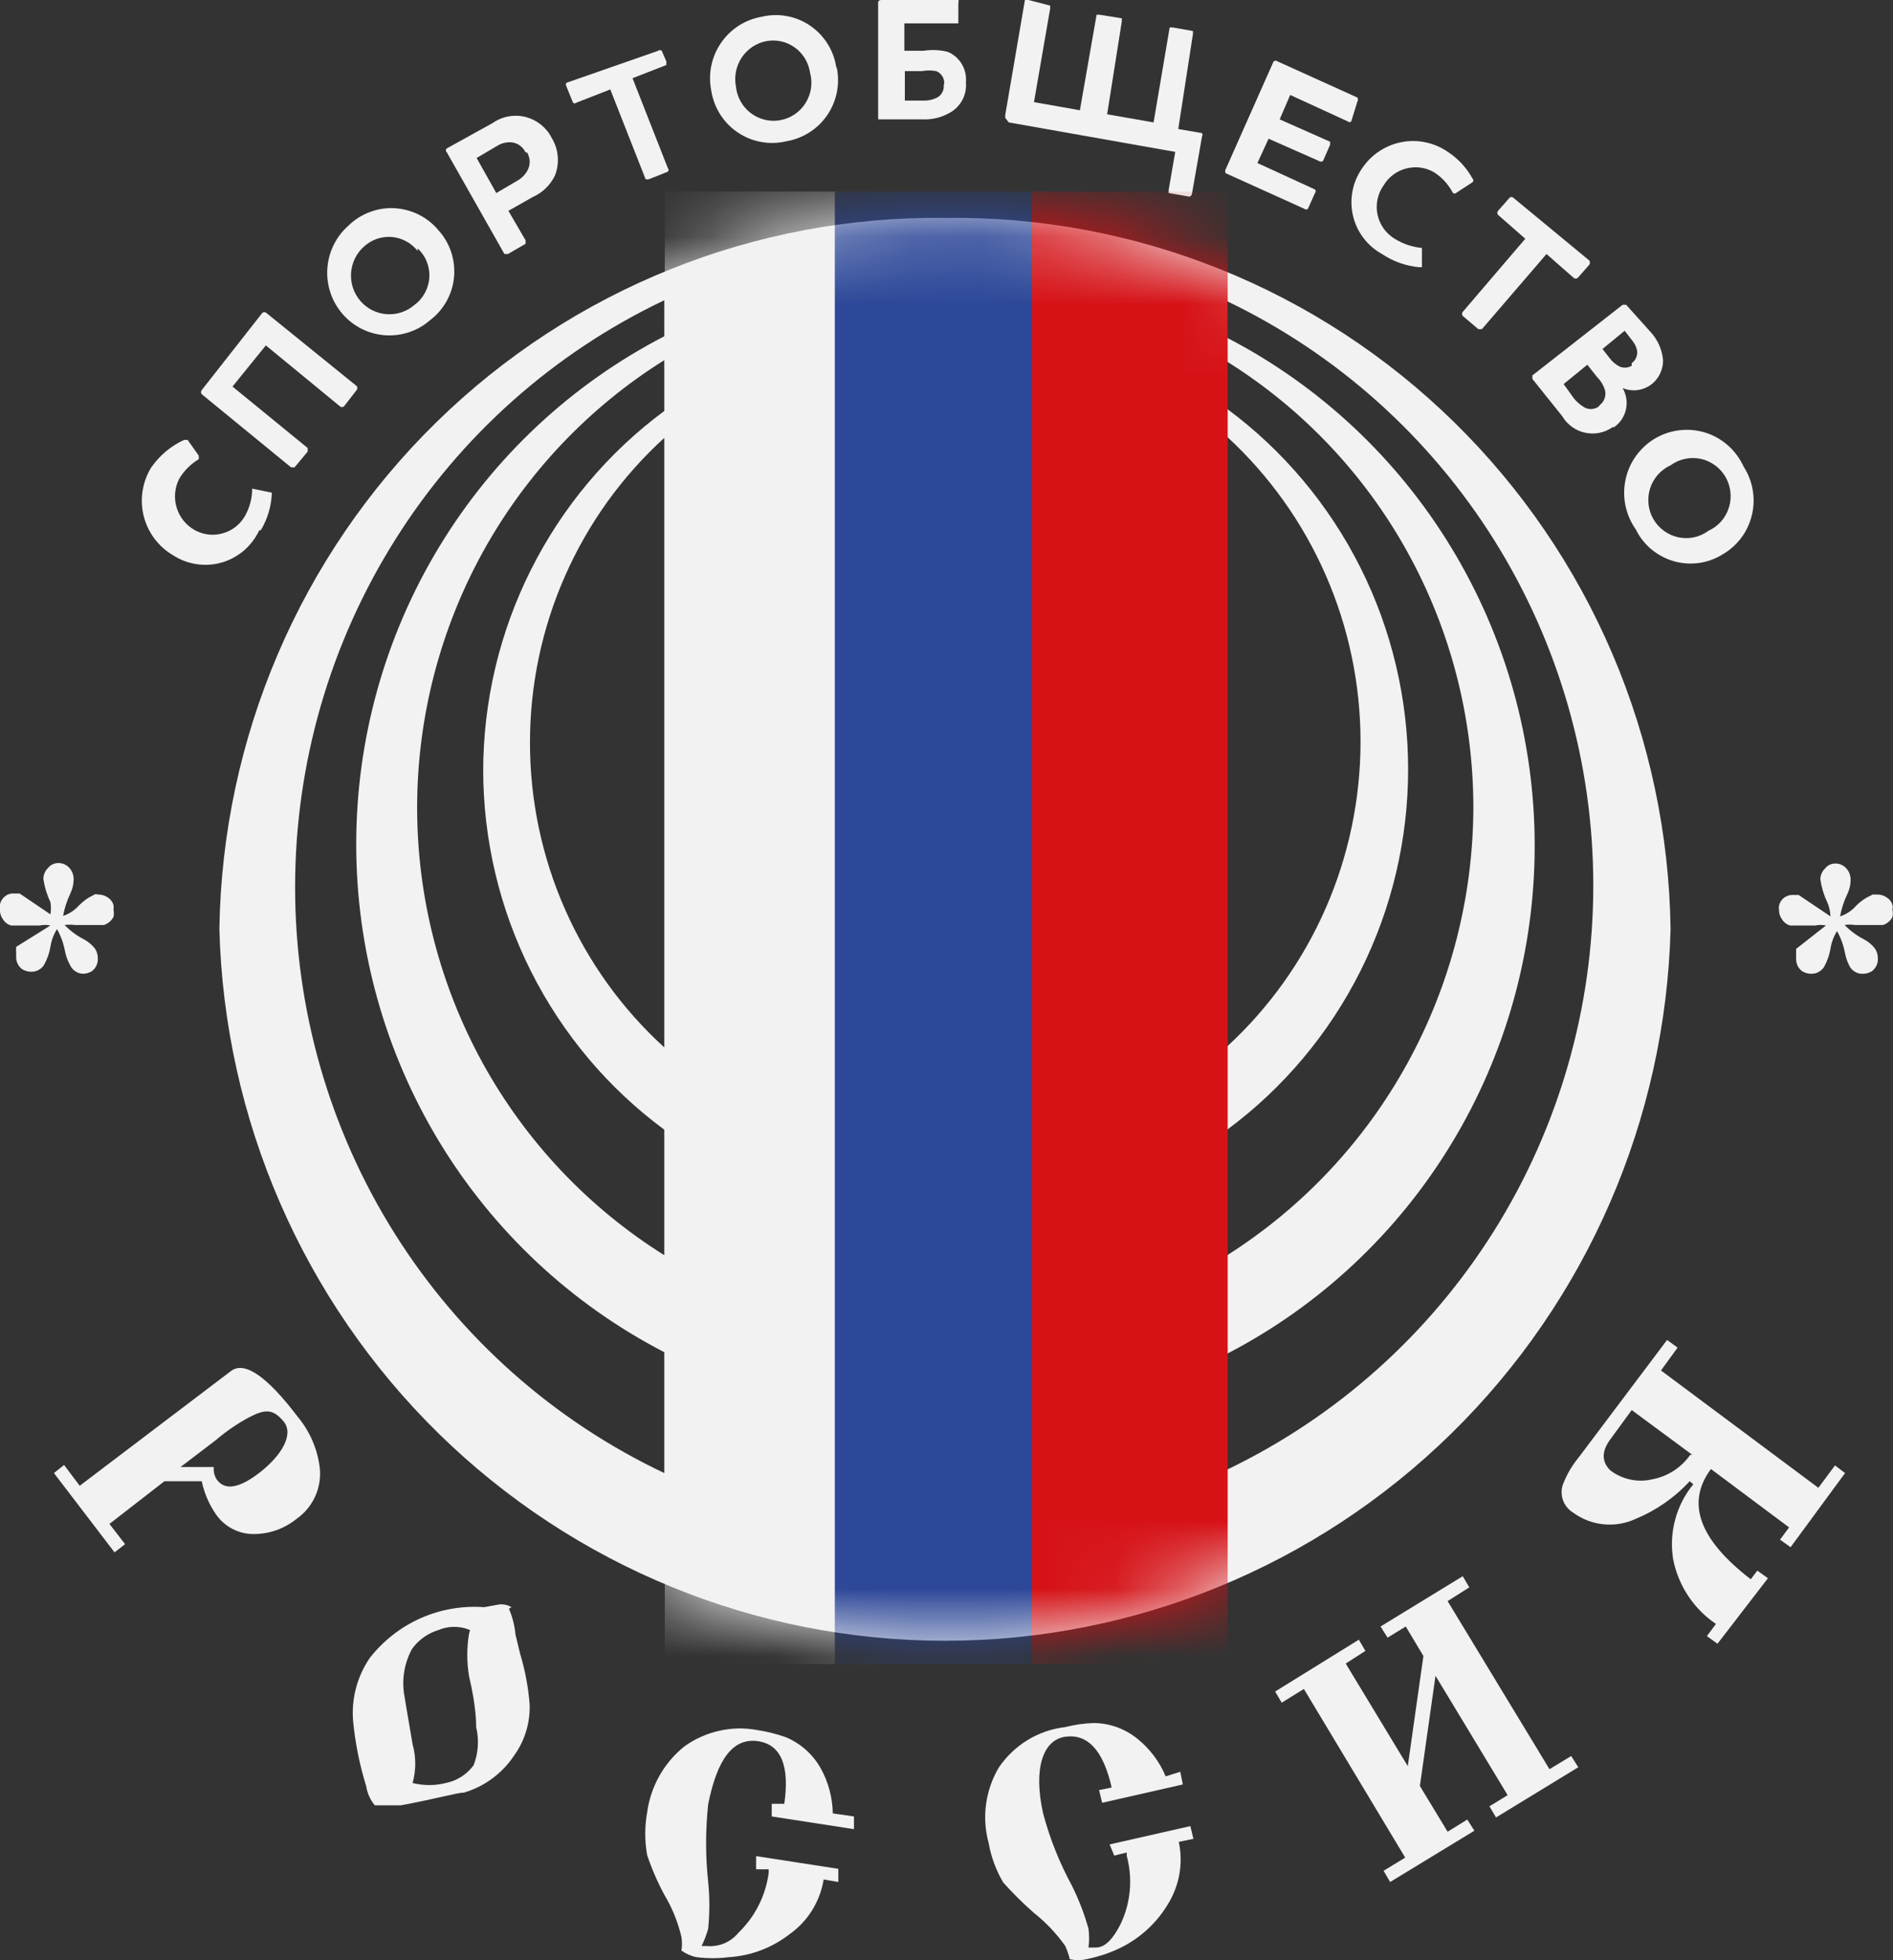 <svg width="28" height="29" viewBox="0 0 28 29" fill="none" xmlns="http://www.w3.org/2000/svg">
<rect x="0" y="0" width="28" height="29" fill="#333333" stroke="none"/>
<g clip-path="url(#clip0_216_325)">
<path fill-rule="evenodd" clip-rule="evenodd" d="M12.631 26.873V27.061L11.415 26.873V26.686H11.601C11.681 26.125 11.554 25.816 11.221 25.761C10.848 25.701 10.609 26.017 10.475 26.693C10.434 27.075 10.434 27.461 10.475 27.843C10.498 28.073 10.498 28.304 10.475 28.534C10.45 28.622 10.418 28.708 10.378 28.79H10.452C10.541 28.798 10.63 28.785 10.711 28.751C10.793 28.717 10.866 28.663 10.922 28.594C11.167 28.358 11.325 28.046 11.37 27.708V27.655H11.184V27.46L12.4 27.648V27.843L12.183 27.805C12.157 27.968 12.098 28.123 12.011 28.263C11.924 28.402 11.81 28.523 11.676 28.617C11.418 28.817 11.106 28.935 10.781 28.955C10.622 28.975 10.462 28.975 10.303 28.955C10.223 28.939 10.146 28.905 10.079 28.857C10.09 28.79 10.09 28.722 10.079 28.654C10.027 28.435 9.942 28.224 9.826 28.031C9.725 27.843 9.64 27.647 9.572 27.445C9.535 27.236 9.535 27.022 9.572 26.813C9.624 26.428 9.822 26.078 10.124 25.836C10.279 25.725 10.455 25.646 10.641 25.605C10.827 25.563 11.019 25.56 11.206 25.596C11.348 25.617 11.488 25.653 11.624 25.701C11.841 25.792 12.023 25.953 12.139 26.16C12.253 26.364 12.314 26.594 12.318 26.828L12.631 26.873Z" fill="#F2F2F2"/>
<path fill-rule="evenodd" clip-rule="evenodd" d="M17.458 26.212L17.495 26.4L16.302 26.671L16.257 26.483L16.443 26.445C16.317 25.889 16.085 25.648 15.757 25.694C15.429 25.739 15.28 26.16 15.429 26.828C15.528 27.2 15.671 27.558 15.854 27.895C15.956 28.1 16.039 28.314 16.1 28.534C16.113 28.627 16.113 28.72 16.1 28.812H16.212C16.354 28.812 16.473 28.669 16.578 28.459C16.725 28.147 16.756 27.793 16.667 27.46C16.665 27.442 16.665 27.424 16.667 27.407L16.481 27.452L16.413 27.287L17.607 27.016L17.652 27.204L17.436 27.249C17.47 27.41 17.472 27.575 17.443 27.736C17.413 27.897 17.352 28.051 17.264 28.189C17.087 28.477 16.826 28.705 16.518 28.842C16.375 28.907 16.224 28.954 16.07 28.985C15.989 29.004 15.905 29.004 15.824 28.985C15.808 28.918 15.785 28.853 15.757 28.79C15.627 28.606 15.471 28.441 15.294 28.301C15.134 28.161 14.982 28.01 14.839 27.85C14.733 27.67 14.659 27.471 14.623 27.264C14.572 27.078 14.559 26.884 14.585 26.693C14.611 26.502 14.674 26.318 14.772 26.152C14.884 25.986 15.029 25.847 15.199 25.743C15.369 25.639 15.56 25.574 15.757 25.551C15.896 25.515 16.039 25.495 16.182 25.491C16.416 25.494 16.642 25.576 16.824 25.724C17.007 25.871 17.151 26.062 17.242 26.28L17.458 26.212Z" fill="#F2F2F2"/>
<path fill-rule="evenodd" clip-rule="evenodd" d="M3.857 7.845C3.958 7.677 4.015 7.486 4.021 7.289L3.73 7.229C3.73 7.375 3.691 7.517 3.618 7.643C3.544 7.767 3.424 7.857 3.285 7.893C3.145 7.93 2.997 7.91 2.872 7.838C2.747 7.765 2.654 7.647 2.612 7.507C2.57 7.367 2.584 7.217 2.649 7.086C2.72 6.966 2.82 6.865 2.94 6.793C2.94 6.793 2.94 6.793 2.94 6.741L2.775 6.508H2.723C2.529 6.597 2.361 6.738 2.238 6.914C2.172 7.02 2.129 7.138 2.109 7.261C2.09 7.385 2.095 7.511 2.125 7.632C2.155 7.753 2.209 7.867 2.283 7.967C2.358 8.067 2.452 8.151 2.559 8.214C2.665 8.283 2.784 8.328 2.908 8.346C3.032 8.365 3.159 8.357 3.28 8.322C3.401 8.287 3.513 8.226 3.609 8.144C3.704 8.062 3.781 7.96 3.835 7.845" fill="#F2F2F2"/>
<path fill-rule="evenodd" clip-rule="evenodd" d="M6.483 3.404C6.403 3.308 6.304 3.23 6.192 3.174C6.08 3.119 5.958 3.087 5.834 3.08C5.709 3.074 5.585 3.093 5.468 3.138C5.351 3.182 5.245 3.249 5.155 3.337C4.971 3.498 4.859 3.727 4.842 3.972C4.825 4.217 4.906 4.459 5.066 4.644C5.226 4.83 5.453 4.943 5.696 4.96C5.94 4.977 6.18 4.896 6.364 4.735C6.464 4.659 6.546 4.563 6.607 4.453C6.668 4.343 6.705 4.221 6.716 4.096C6.727 3.971 6.712 3.845 6.672 3.725C6.632 3.606 6.568 3.497 6.483 3.404ZM6.177 3.675C6.236 3.729 6.282 3.795 6.312 3.869C6.341 3.943 6.355 4.023 6.351 4.103C6.346 4.182 6.324 4.26 6.287 4.33C6.249 4.401 6.197 4.462 6.133 4.509C6.019 4.609 5.87 4.659 5.72 4.648C5.57 4.638 5.43 4.567 5.331 4.453C5.232 4.338 5.182 4.189 5.193 4.037C5.203 3.886 5.273 3.744 5.387 3.645C5.442 3.595 5.507 3.557 5.577 3.533C5.648 3.509 5.722 3.5 5.797 3.506C5.871 3.513 5.943 3.534 6.008 3.57C6.074 3.605 6.131 3.654 6.177 3.712" fill="#F2F2F2"/>
<path fill-rule="evenodd" clip-rule="evenodd" d="M7.796 2.255C7.821 2.297 7.835 2.345 7.835 2.394C7.835 2.443 7.821 2.491 7.796 2.533C7.76 2.593 7.709 2.642 7.647 2.676L7.341 2.856L7.05 2.337L7.356 2.157C7.416 2.119 7.487 2.101 7.558 2.105C7.604 2.108 7.648 2.124 7.686 2.15C7.724 2.177 7.754 2.213 7.774 2.255M6.61 2.195C6.606 2.198 6.602 2.203 6.599 2.208C6.597 2.213 6.595 2.219 6.595 2.225C6.595 2.231 6.597 2.236 6.599 2.242C6.602 2.247 6.606 2.251 6.61 2.255L7.461 3.758H7.513L7.774 3.607C7.774 3.607 7.774 3.607 7.774 3.555L7.52 3.119L7.878 2.916C8.021 2.853 8.138 2.741 8.207 2.6C8.243 2.511 8.258 2.414 8.25 2.317C8.243 2.22 8.212 2.127 8.162 2.044C8.124 1.967 8.07 1.9 8.003 1.846C7.937 1.792 7.859 1.753 7.777 1.731C7.694 1.71 7.607 1.707 7.523 1.722C7.439 1.737 7.359 1.77 7.289 1.819L6.61 2.195Z" fill="#F2F2F2"/>
<path fill-rule="evenodd" clip-rule="evenodd" d="M8.378 1.225C8.373 1.233 8.37 1.242 8.37 1.251C8.37 1.261 8.373 1.27 8.378 1.278L8.475 1.518C8.482 1.525 8.492 1.529 8.501 1.529C8.511 1.529 8.521 1.525 8.528 1.518L9.027 1.323L9.55 2.653C9.55 2.653 9.55 2.653 9.594 2.653L9.878 2.54C9.885 2.533 9.889 2.524 9.889 2.514C9.889 2.504 9.885 2.494 9.878 2.487L9.356 1.157L9.856 0.962C9.856 0.962 9.856 0.924 9.856 0.909L9.788 0.751C9.781 0.745 9.772 0.741 9.762 0.741C9.753 0.741 9.743 0.745 9.736 0.751L8.378 1.225Z" fill="#F2F2F2"/>
<path fill-rule="evenodd" clip-rule="evenodd" d="M12.37 1C12.352 0.875 12.308 0.755 12.241 0.648C12.174 0.541 12.086 0.45 11.982 0.379C11.878 0.308 11.761 0.26 11.638 0.238C11.514 0.215 11.387 0.219 11.266 0.248C11.145 0.269 11.03 0.314 10.926 0.38C10.823 0.447 10.734 0.533 10.665 0.635C10.595 0.736 10.546 0.851 10.521 0.972C10.497 1.092 10.496 1.217 10.52 1.338C10.539 1.463 10.584 1.583 10.651 1.69C10.719 1.797 10.807 1.889 10.912 1.959C11.016 2.03 11.134 2.078 11.258 2.1C11.382 2.123 11.509 2.119 11.631 2.09C11.752 2.07 11.868 2.025 11.972 1.959C12.076 1.893 12.165 1.807 12.235 1.705C12.305 1.603 12.353 1.488 12.378 1.367C12.402 1.246 12.402 1.121 12.377 1M11.982 1.075C12.002 1.15 12.007 1.229 11.996 1.306C11.984 1.383 11.957 1.457 11.916 1.523C11.875 1.59 11.82 1.646 11.756 1.69C11.692 1.734 11.619 1.764 11.543 1.778C11.467 1.792 11.389 1.79 11.313 1.772C11.238 1.754 11.167 1.72 11.105 1.673C11.043 1.626 10.992 1.567 10.954 1.499C10.916 1.431 10.893 1.356 10.885 1.278C10.857 1.129 10.888 0.976 10.972 0.85C11.056 0.725 11.185 0.638 11.333 0.609C11.406 0.595 11.481 0.596 11.554 0.612C11.627 0.628 11.695 0.659 11.756 0.703C11.817 0.746 11.868 0.802 11.907 0.866C11.945 0.93 11.971 1.001 11.982 1.075Z" fill="#F2F2F2"/>
<path fill-rule="evenodd" clip-rule="evenodd" d="M13.034 0C13.034 0 12.989 0 12.989 0.038V1.766H13.646C13.781 1.772 13.915 1.741 14.034 1.676C14.117 1.634 14.185 1.568 14.231 1.486C14.276 1.404 14.296 1.311 14.287 1.217C14.296 1.123 14.275 1.029 14.226 0.948C14.178 0.866 14.105 0.803 14.019 0.767C13.902 0.738 13.78 0.733 13.661 0.751H13.377V0.346H14.175V0.301V0.038C14.179 0.032 14.18 0.025 14.18 0.019C14.18 0.012 14.179 0.006 14.175 0L13.034 0ZM13.959 1.255C13.963 1.292 13.957 1.33 13.939 1.364C13.922 1.398 13.895 1.425 13.862 1.443C13.802 1.474 13.735 1.49 13.668 1.488H13.384V1.052H13.638C13.707 1.039 13.778 1.039 13.847 1.052C13.884 1.066 13.916 1.092 13.937 1.126C13.959 1.16 13.969 1.2 13.966 1.24" fill="#F2F2F2"/>
<path fill-rule="evenodd" clip-rule="evenodd" d="M14.921 1.811L17.383 2.247L17.286 2.811C17.286 2.811 17.286 2.811 17.286 2.856L17.585 2.908C17.596 2.909 17.606 2.905 17.614 2.898C17.622 2.891 17.628 2.882 17.63 2.871L17.779 2.022C17.783 2.014 17.786 2.005 17.786 1.995C17.786 1.986 17.783 1.977 17.779 1.969L17.428 1.909L17.645 0.504V0.459L17.346 0.406C17.346 0.406 17.309 0.406 17.301 0.406L17.063 1.811L16.376 1.691L16.593 0.316V0.271L16.264 0.218H16.22L15.973 1.631L15.294 1.511L15.533 0.128C15.533 0.128 15.533 0.09 15.533 0.083L15.212 0C15.204 -0.004 15.195 -0.006 15.186 -0.006C15.177 -0.006 15.168 -0.004 15.16 0L14.869 1.699V1.744" fill="#F2F2F2"/>
<path fill-rule="evenodd" clip-rule="evenodd" d="M18.898 0.909C18.89 0.902 18.879 0.898 18.868 0.898C18.857 0.898 18.846 0.902 18.838 0.909L18.13 2.503C18.124 2.512 18.122 2.522 18.122 2.533C18.122 2.543 18.124 2.554 18.13 2.563L19.293 3.089C19.3 3.096 19.31 3.099 19.32 3.099C19.329 3.099 19.339 3.096 19.346 3.089L19.45 2.856C19.457 2.849 19.461 2.839 19.461 2.829C19.461 2.82 19.457 2.81 19.45 2.803L18.599 2.412L18.764 2.052L19.51 2.382C19.518 2.388 19.529 2.392 19.54 2.392C19.55 2.392 19.561 2.388 19.569 2.382L19.674 2.142C19.674 2.142 19.674 2.142 19.674 2.097L18.928 1.766L19.084 1.405L19.935 1.796C19.942 1.803 19.951 1.807 19.961 1.807C19.971 1.807 19.98 1.803 19.987 1.796L20.077 1.503C20.083 1.494 20.086 1.484 20.086 1.473C20.086 1.462 20.083 1.452 20.077 1.443L18.898 0.909Z" fill="#F2F2F2"/>
<path fill-rule="evenodd" clip-rule="evenodd" d="M20.442 3.758C20.605 3.867 20.792 3.934 20.987 3.953C20.987 3.953 21.024 3.953 21.032 3.953V3.668C20.889 3.655 20.751 3.608 20.629 3.532C20.564 3.493 20.509 3.441 20.465 3.38C20.421 3.318 20.391 3.248 20.375 3.174C20.36 3.1 20.36 3.023 20.375 2.949C20.391 2.875 20.421 2.805 20.465 2.743C20.539 2.619 20.659 2.529 20.798 2.493C20.938 2.456 21.086 2.476 21.211 2.548C21.327 2.622 21.422 2.726 21.487 2.848C21.49 2.853 21.495 2.857 21.5 2.859C21.505 2.862 21.511 2.863 21.517 2.863C21.522 2.863 21.528 2.862 21.533 2.859C21.538 2.857 21.543 2.853 21.547 2.848L21.778 2.698C21.782 2.695 21.786 2.69 21.789 2.685C21.791 2.68 21.793 2.674 21.793 2.668C21.793 2.662 21.791 2.656 21.789 2.651C21.786 2.646 21.782 2.641 21.778 2.638C21.693 2.484 21.573 2.352 21.427 2.255C21.328 2.184 21.215 2.134 21.096 2.108C20.978 2.081 20.855 2.079 20.735 2.102C20.615 2.124 20.502 2.171 20.4 2.238C20.298 2.306 20.211 2.393 20.144 2.495C20.075 2.596 20.027 2.71 20.005 2.83C19.982 2.951 19.985 3.074 20.013 3.194C20.041 3.313 20.094 3.424 20.168 3.522C20.242 3.619 20.335 3.699 20.442 3.758Z" fill="#F2F2F2"/>
<path fill-rule="evenodd" clip-rule="evenodd" d="M22.382 2.924C22.375 2.918 22.365 2.915 22.356 2.915C22.347 2.915 22.337 2.918 22.33 2.924L22.158 3.119C22.151 3.127 22.147 3.138 22.147 3.149C22.147 3.16 22.151 3.171 22.158 3.179L22.561 3.532L21.636 4.614C21.629 4.623 21.625 4.633 21.625 4.644C21.625 4.656 21.629 4.666 21.636 4.674L21.867 4.87H21.919L22.875 3.758L23.277 4.111C23.286 4.118 23.296 4.122 23.307 4.122C23.318 4.122 23.329 4.118 23.337 4.111L23.509 3.915C23.514 3.906 23.517 3.896 23.517 3.885C23.517 3.875 23.514 3.864 23.509 3.855L22.382 2.924Z" fill="#F2F2F2"/>
<path fill-rule="evenodd" clip-rule="evenodd" d="M23.874 6.32C23.964 6.258 24.027 6.163 24.05 6.056C24.074 5.949 24.056 5.837 24.001 5.742C24.068 5.769 24.141 5.78 24.213 5.772C24.285 5.764 24.354 5.738 24.414 5.696C24.473 5.654 24.521 5.597 24.553 5.532C24.585 5.466 24.601 5.394 24.598 5.321C24.583 5.166 24.517 5.021 24.411 4.908L24.053 4.509H24.001L22.666 5.554V5.606L23.106 6.155C23.142 6.217 23.191 6.271 23.249 6.313C23.307 6.356 23.373 6.386 23.443 6.401C23.513 6.417 23.585 6.417 23.656 6.404C23.726 6.39 23.793 6.361 23.852 6.32M24.135 5.411C24.105 5.43 24.07 5.439 24.035 5.439C23.999 5.439 23.964 5.43 23.934 5.411C23.888 5.384 23.847 5.348 23.815 5.306L23.703 5.163L24.031 4.893L24.158 5.058C24.189 5.1 24.21 5.149 24.217 5.201C24.219 5.234 24.212 5.267 24.198 5.297C24.184 5.328 24.162 5.354 24.135 5.373M23.65 6.012C23.616 6.038 23.574 6.052 23.531 6.052C23.488 6.052 23.446 6.038 23.412 6.012C23.364 5.981 23.321 5.943 23.285 5.9L23.128 5.682L23.479 5.396L23.621 5.576C23.676 5.631 23.717 5.698 23.74 5.772C23.75 5.811 23.748 5.853 23.735 5.892C23.722 5.931 23.698 5.965 23.665 5.99" fill="#F2F2F2"/>
<path fill-rule="evenodd" clip-rule="evenodd" d="M25.471 8.207C25.58 8.145 25.675 8.062 25.751 7.963C25.827 7.863 25.881 7.749 25.911 7.627C25.942 7.505 25.946 7.378 25.926 7.254C25.905 7.13 25.86 7.012 25.792 6.906C25.738 6.788 25.661 6.682 25.565 6.595C25.469 6.509 25.356 6.443 25.233 6.403C25.11 6.364 24.98 6.35 24.852 6.364C24.724 6.377 24.599 6.418 24.488 6.482C24.376 6.547 24.279 6.635 24.202 6.74C24.126 6.845 24.072 6.964 24.045 7.091C24.017 7.218 24.016 7.35 24.042 7.477C24.068 7.604 24.12 7.725 24.195 7.831C24.25 7.944 24.328 8.044 24.424 8.125C24.52 8.205 24.631 8.265 24.751 8.301C24.871 8.336 24.997 8.346 25.121 8.33C25.245 8.314 25.364 8.272 25.471 8.207ZM25.269 7.853C25.206 7.9 25.134 7.932 25.057 7.949C24.981 7.965 24.901 7.965 24.825 7.949C24.748 7.933 24.676 7.9 24.613 7.854C24.549 7.808 24.496 7.749 24.456 7.681C24.417 7.613 24.392 7.537 24.384 7.458C24.375 7.38 24.384 7.301 24.407 7.226C24.431 7.151 24.471 7.081 24.523 7.022C24.575 6.964 24.639 6.916 24.71 6.884C24.773 6.838 24.845 6.805 24.922 6.789C24.999 6.772 25.078 6.772 25.154 6.788C25.231 6.804 25.303 6.837 25.367 6.883C25.43 6.929 25.483 6.988 25.523 7.056C25.562 7.125 25.587 7.2 25.595 7.279C25.604 7.357 25.596 7.436 25.572 7.512C25.548 7.587 25.509 7.656 25.457 7.715C25.404 7.774 25.341 7.821 25.269 7.853Z" fill="#F2F2F2"/>
<path fill-rule="evenodd" clip-rule="evenodd" d="M2.984 21.914H2.432L1.619 22.545L1.85 22.845L1.694 22.966L0.798 21.793L0.948 21.673L1.179 21.981L3.417 20.283C3.618 20.133 3.947 20.358 4.409 20.967C4.586 21.181 4.697 21.442 4.73 21.718C4.745 21.863 4.721 22.009 4.661 22.141C4.6 22.273 4.506 22.387 4.387 22.47C4.211 22.613 3.993 22.692 3.768 22.695C3.655 22.698 3.544 22.673 3.444 22.622C3.343 22.57 3.257 22.495 3.193 22.402C3.092 22.255 3.021 22.089 2.984 21.914ZM2.671 21.703H3.163C3.155 21.769 3.171 21.836 3.208 21.891C3.327 22.056 3.544 22.019 3.85 21.778C4.156 21.538 4.357 21.222 4.193 21.027C4.029 20.831 3.909 20.854 3.686 20.967C3.51 21.062 3.345 21.175 3.193 21.305L2.671 21.703Z" fill="#F2F2F2"/>
<path fill-rule="evenodd" clip-rule="evenodd" d="M7.528 23.8C7.58 23.922 7.613 24.051 7.625 24.183L7.692 24.461C7.766 24.706 7.814 24.958 7.834 25.213C7.844 25.481 7.765 25.746 7.61 25.964C7.434 26.232 7.17 26.429 6.864 26.52C6.767 26.52 6.454 26.611 5.931 26.708C5.722 26.708 5.596 26.708 5.543 26.708C5.476 26.627 5.432 26.528 5.416 26.423C5.318 26.108 5.253 25.782 5.222 25.453C5.197 25.126 5.284 24.8 5.469 24.529C5.668 24.274 5.927 24.071 6.222 23.94C6.518 23.809 6.84 23.753 7.162 23.777L7.364 23.74C7.433 23.727 7.505 23.741 7.565 23.777M6.953 24.116C6.879 24.084 6.799 24.068 6.718 24.068C6.638 24.068 6.558 24.084 6.483 24.116C6.327 24.163 6.191 24.261 6.095 24.394C5.985 24.595 5.943 24.827 5.976 25.055C5.976 25.055 6.021 25.333 6.103 25.806C6.155 25.993 6.155 26.191 6.103 26.378C6.264 26.419 6.434 26.419 6.595 26.378C6.76 26.345 6.906 26.251 7.006 26.115C7.075 25.935 7.088 25.738 7.043 25.551C7.043 25.491 7.043 25.243 6.938 24.799C6.903 24.591 6.903 24.377 6.938 24.168" fill="#F2F2F2"/>
<path fill-rule="evenodd" clip-rule="evenodd" d="M1.38 13.234C1.405 13.228 1.43 13.228 1.455 13.234C1.506 13.234 1.555 13.25 1.597 13.279C1.637 13.305 1.667 13.345 1.679 13.392C1.683 13.414 1.683 13.437 1.679 13.46C1.686 13.494 1.686 13.53 1.679 13.565C1.649 13.622 1.598 13.665 1.537 13.685H1.403H1.246H1.112C1.06 13.678 1.007 13.678 0.955 13.685C1.038 13.77 1.133 13.841 1.238 13.895C1.302 13.928 1.358 13.975 1.403 14.031C1.433 14.075 1.448 14.127 1.447 14.181C1.449 14.217 1.442 14.254 1.426 14.286C1.411 14.319 1.387 14.348 1.358 14.369C1.32 14.392 1.276 14.405 1.231 14.406C1.19 14.406 1.15 14.393 1.116 14.371C1.081 14.348 1.054 14.316 1.037 14.279C1.002 14.215 0.976 14.147 0.962 14.076C0.941 13.96 0.901 13.848 0.843 13.745C0.793 13.825 0.76 13.915 0.746 14.008C0.73 14.103 0.697 14.195 0.649 14.279C0.628 14.31 0.599 14.336 0.565 14.353C0.531 14.37 0.493 14.378 0.455 14.376C0.41 14.375 0.367 14.362 0.328 14.339C0.3 14.318 0.277 14.291 0.262 14.26C0.246 14.228 0.238 14.194 0.239 14.158C0.239 14.158 0.239 14.106 0.239 14.083C0.237 14.058 0.237 14.033 0.239 14.008L0.746 13.692C0.694 13.681 0.641 13.681 0.589 13.692H0.41H0.291H0.246H0.164C0.115 13.678 0.072 13.646 0.045 13.602C0.01 13.555 -0.006 13.496 3.11921e-06 13.437C-0.004 13.417 -0.004 13.397 3.11921e-06 13.377C0.011 13.328 0.039 13.286 0.078 13.257C0.118 13.227 0.167 13.214 0.216 13.219H0.291L0.746 13.527C0.756 13.467 0.756 13.406 0.746 13.347C0.695 13.24 0.66 13.126 0.642 13.009C0.641 12.978 0.646 12.947 0.658 12.919C0.669 12.89 0.687 12.864 0.709 12.843C0.727 12.819 0.751 12.8 0.778 12.787C0.805 12.774 0.835 12.768 0.865 12.768C0.895 12.768 0.924 12.774 0.951 12.786C0.978 12.797 1.002 12.814 1.022 12.836C1.066 12.882 1.09 12.944 1.089 13.009C1.089 13.079 1.073 13.148 1.044 13.211C0.992 13.319 0.955 13.432 0.933 13.55C1.025 13.52 1.107 13.465 1.171 13.392C1.238 13.325 1.316 13.271 1.403 13.234" fill="#F2F2F2"/>
<path fill-rule="evenodd" clip-rule="evenodd" d="M27.694 13.234H27.769C27.82 13.234 27.869 13.249 27.91 13.279C27.951 13.305 27.981 13.345 27.992 13.392C27.997 13.414 27.997 13.437 27.992 13.459C28 13.494 28 13.53 27.992 13.565C27.978 13.593 27.959 13.619 27.934 13.639C27.91 13.66 27.881 13.676 27.851 13.685H27.716H27.56H27.44C27.389 13.677 27.336 13.677 27.284 13.685C27.367 13.77 27.462 13.841 27.567 13.895C27.631 13.928 27.687 13.974 27.731 14.03C27.762 14.075 27.777 14.127 27.776 14.181C27.778 14.217 27.771 14.253 27.755 14.286C27.739 14.319 27.716 14.347 27.687 14.369C27.648 14.392 27.605 14.405 27.56 14.406C27.522 14.409 27.484 14.401 27.45 14.384C27.416 14.366 27.387 14.341 27.366 14.309C27.33 14.245 27.305 14.177 27.291 14.106C27.27 13.989 27.23 13.878 27.172 13.775C27.122 13.855 27.089 13.944 27.075 14.038C27.058 14.133 27.026 14.225 26.978 14.309C26.956 14.34 26.927 14.366 26.893 14.383C26.86 14.4 26.822 14.408 26.784 14.406C26.739 14.405 26.695 14.392 26.657 14.369C26.629 14.348 26.606 14.321 26.59 14.29C26.575 14.258 26.567 14.223 26.567 14.188C26.567 14.188 26.567 14.136 26.567 14.113C26.566 14.088 26.566 14.063 26.567 14.038L27.008 13.692C26.956 13.681 26.903 13.681 26.851 13.692H26.694H26.575H26.56H26.478C26.429 13.678 26.386 13.646 26.359 13.602C26.328 13.561 26.313 13.511 26.314 13.459C26.31 13.44 26.31 13.419 26.314 13.399C26.325 13.351 26.352 13.308 26.392 13.279C26.432 13.25 26.481 13.236 26.53 13.241H26.605L27.075 13.557C27.073 13.487 27.058 13.418 27.03 13.354C26.979 13.247 26.944 13.133 26.926 13.016C26.925 12.985 26.93 12.954 26.942 12.926C26.953 12.898 26.971 12.872 26.993 12.851C27.011 12.827 27.035 12.807 27.062 12.794C27.09 12.781 27.119 12.775 27.149 12.775C27.179 12.775 27.208 12.781 27.235 12.793C27.262 12.805 27.286 12.822 27.306 12.843C27.35 12.89 27.374 12.952 27.373 13.016C27.373 13.086 27.358 13.155 27.328 13.219C27.276 13.326 27.239 13.44 27.217 13.557C27.309 13.527 27.391 13.473 27.455 13.399C27.522 13.332 27.6 13.279 27.687 13.241" fill="#F2F2F2"/>
<path fill-rule="evenodd" clip-rule="evenodd" d="M5.275 5.771C5.282 5.763 5.286 5.752 5.286 5.741C5.286 5.73 5.282 5.72 5.275 5.711L3.939 4.629C3.931 4.622 3.92 4.618 3.909 4.618C3.898 4.618 3.888 4.622 3.88 4.629L2.984 5.771C2.977 5.78 2.973 5.79 2.973 5.801C2.973 5.813 2.977 5.823 2.984 5.832L4.305 6.914H4.357L4.551 6.681V6.628L3.439 5.719L3.932 5.11L5.029 6.012C5.037 6.019 5.047 6.023 5.058 6.023C5.069 6.023 5.08 6.019 5.088 6.012L5.275 5.771Z" fill="#F2F2F2"/>
<path fill-rule="evenodd" clip-rule="evenodd" d="M22.3 26.558L21.233 24.792L21.002 26.422L21.412 27.099L21.703 26.919L21.808 27.084L20.562 27.843L20.465 27.677L20.785 27.482L19.286 24.987L18.958 25.19L18.861 25.025L20.099 24.258L20.196 24.424L19.905 24.611L20.823 26.129L21.054 24.499L20.793 24.063L20.524 24.228L20.42 24.063L21.636 23.319L21.733 23.484L21.412 23.687L22.919 26.174L23.24 25.979L23.345 26.145L22.128 26.888L22.031 26.723L22.3 26.558Z" fill="#F2F2F2"/>
<path fill-rule="evenodd" clip-rule="evenodd" d="M24.658 19.824L24.814 19.937L24.568 20.275L26.896 22.011L27.142 21.68L27.291 21.793L26.485 22.89L26.329 22.778L26.463 22.597L25.307 21.733C24.934 22.236 25.135 22.778 25.896 23.364L25.993 23.236L26.15 23.349L25.404 24.318L25.247 24.205L25.381 24.025C25.218 23.915 25.078 23.773 24.969 23.608C24.86 23.443 24.785 23.258 24.747 23.063C24.717 22.868 24.727 22.669 24.779 22.479C24.83 22.288 24.921 22.111 25.046 21.959L24.993 21.913C24.771 22.155 24.498 22.345 24.195 22.47C24.047 22.539 23.883 22.567 23.72 22.551C23.558 22.535 23.402 22.476 23.27 22.379C23.203 22.339 23.151 22.277 23.122 22.204C23.094 22.13 23.091 22.049 23.113 21.974C23.169 21.823 23.25 21.683 23.352 21.56L24.658 19.824ZM25.031 21.523L24.135 20.861L23.822 21.29C23.68 21.477 23.695 21.635 23.822 21.756C23.91 21.822 24.013 21.868 24.121 21.89C24.23 21.913 24.341 21.91 24.449 21.883C24.672 21.84 24.87 21.71 25.001 21.523" fill="#F2F2F2"/>
<path d="M13.981 3.224C11.173 3.188 8.466 4.275 6.453 6.248C4.44 8.22 3.287 10.917 3.245 13.745C3.319 16.563 4.482 19.24 6.487 21.207C8.492 23.173 11.179 24.274 13.978 24.274C16.776 24.274 19.464 23.173 21.468 21.207C23.473 19.24 24.636 16.563 24.71 13.745C24.691 12.345 24.399 10.961 23.85 9.675C23.301 8.388 22.505 7.223 21.509 6.246C20.513 5.269 19.335 4.499 18.044 3.981C16.752 3.462 15.372 3.205 13.981 3.224ZM18.152 6.463C18.773 7.035 19.27 7.732 19.609 8.508C19.949 9.285 20.124 10.124 20.124 10.972C20.124 11.82 19.949 12.659 19.609 13.436C19.27 14.212 18.773 14.909 18.152 15.481V6.463ZM18.152 16.713C18.982 16.098 19.656 15.295 20.121 14.369C20.586 13.443 20.828 12.419 20.828 11.382C20.828 10.344 20.586 9.32 20.121 8.394C19.656 7.468 18.982 6.665 18.152 6.05V5.351C19.266 6.048 20.185 7.019 20.822 8.174C21.459 9.329 21.793 10.628 21.793 11.949C21.789 13.272 21.454 14.573 20.817 15.731C20.181 16.888 19.264 17.865 18.152 18.57V16.713ZM4.365 13.114C4.367 11.296 4.881 9.516 5.848 7.981C6.814 6.445 8.194 5.218 9.826 4.442V4.975C8.454 5.684 7.302 6.761 6.498 8.087C5.694 9.413 5.269 10.936 5.269 12.49C5.269 14.044 5.694 15.567 6.498 16.893C7.302 18.219 8.454 19.296 9.826 20.005V21.793C8.191 21.019 6.808 19.791 5.841 18.254C4.874 16.717 4.362 14.934 4.365 13.114ZM7.147 11.385C7.147 12.423 7.389 13.446 7.855 14.372C8.32 15.297 8.995 16.099 9.826 16.713V18.57C8.708 17.87 7.785 16.895 7.145 15.737C6.506 14.578 6.17 13.275 6.17 11.949C6.17 10.623 6.506 9.32 7.145 8.161C7.785 7.003 8.708 6.028 9.826 5.328V6.08C8.995 6.695 8.32 7.499 7.855 8.426C7.389 9.353 7.147 10.377 7.147 11.415M9.826 6.478V15.496C9.2 14.926 8.7 14.23 8.358 13.454C8.015 12.677 7.839 11.837 7.839 10.987C7.839 10.137 8.015 9.297 8.358 8.52C8.7 7.744 9.2 7.048 9.826 6.478ZM18.152 21.793V20.027C19.522 19.316 20.671 18.239 21.473 16.913C22.276 15.588 22.7 14.065 22.7 12.512C22.7 10.96 22.276 9.438 21.473 8.112C20.671 6.786 19.522 5.709 18.152 4.998V4.457C19.773 5.235 21.141 6.46 22.1 7.989C23.058 9.519 23.567 11.29 23.567 13.099C23.567 14.907 23.058 16.679 22.1 18.208C21.141 19.738 19.773 20.962 18.152 21.741" fill="#F2F2F2"/>
<mask id="mask0_216_325" style="mask-type:luminance" maskUnits="userSpaceOnUse" x="3" y="3" width="22" height="22">
<path d="M3.596 13.707C3.584 15.092 3.844 16.465 4.36 17.749C4.877 19.032 5.64 20.2 6.605 21.186C7.571 22.172 8.72 22.956 9.987 23.494C11.254 24.031 12.614 24.311 13.989 24.318C16.791 24.314 19.478 23.198 21.468 21.212C23.458 19.226 24.591 16.529 24.62 13.707C24.62 10.899 23.513 8.206 21.541 6.22C19.57 4.234 16.896 3.119 14.108 3.119C11.32 3.119 8.646 4.234 6.675 6.22C4.704 8.206 3.596 10.899 3.596 13.707Z" fill="white"/>
</mask>
<g mask="url(#mask0_216_325)">
<path d="M12.937 2.833H9.833V24.619H12.937V2.833Z" fill="#F2F2F2"/>
<path d="M16.003 2.833H12.348V24.619H16.003V2.833Z" fill="#2D4899"/>
<path d="M18.159 2.833H15.265V24.619H18.159V2.833Z" fill="#D61217"/>
</g>
</g>
<defs>
<clipPath id="clip0_216_325">
<rect width="28" height="29" fill="white"/>
</clipPath>
</defs>
</svg>
